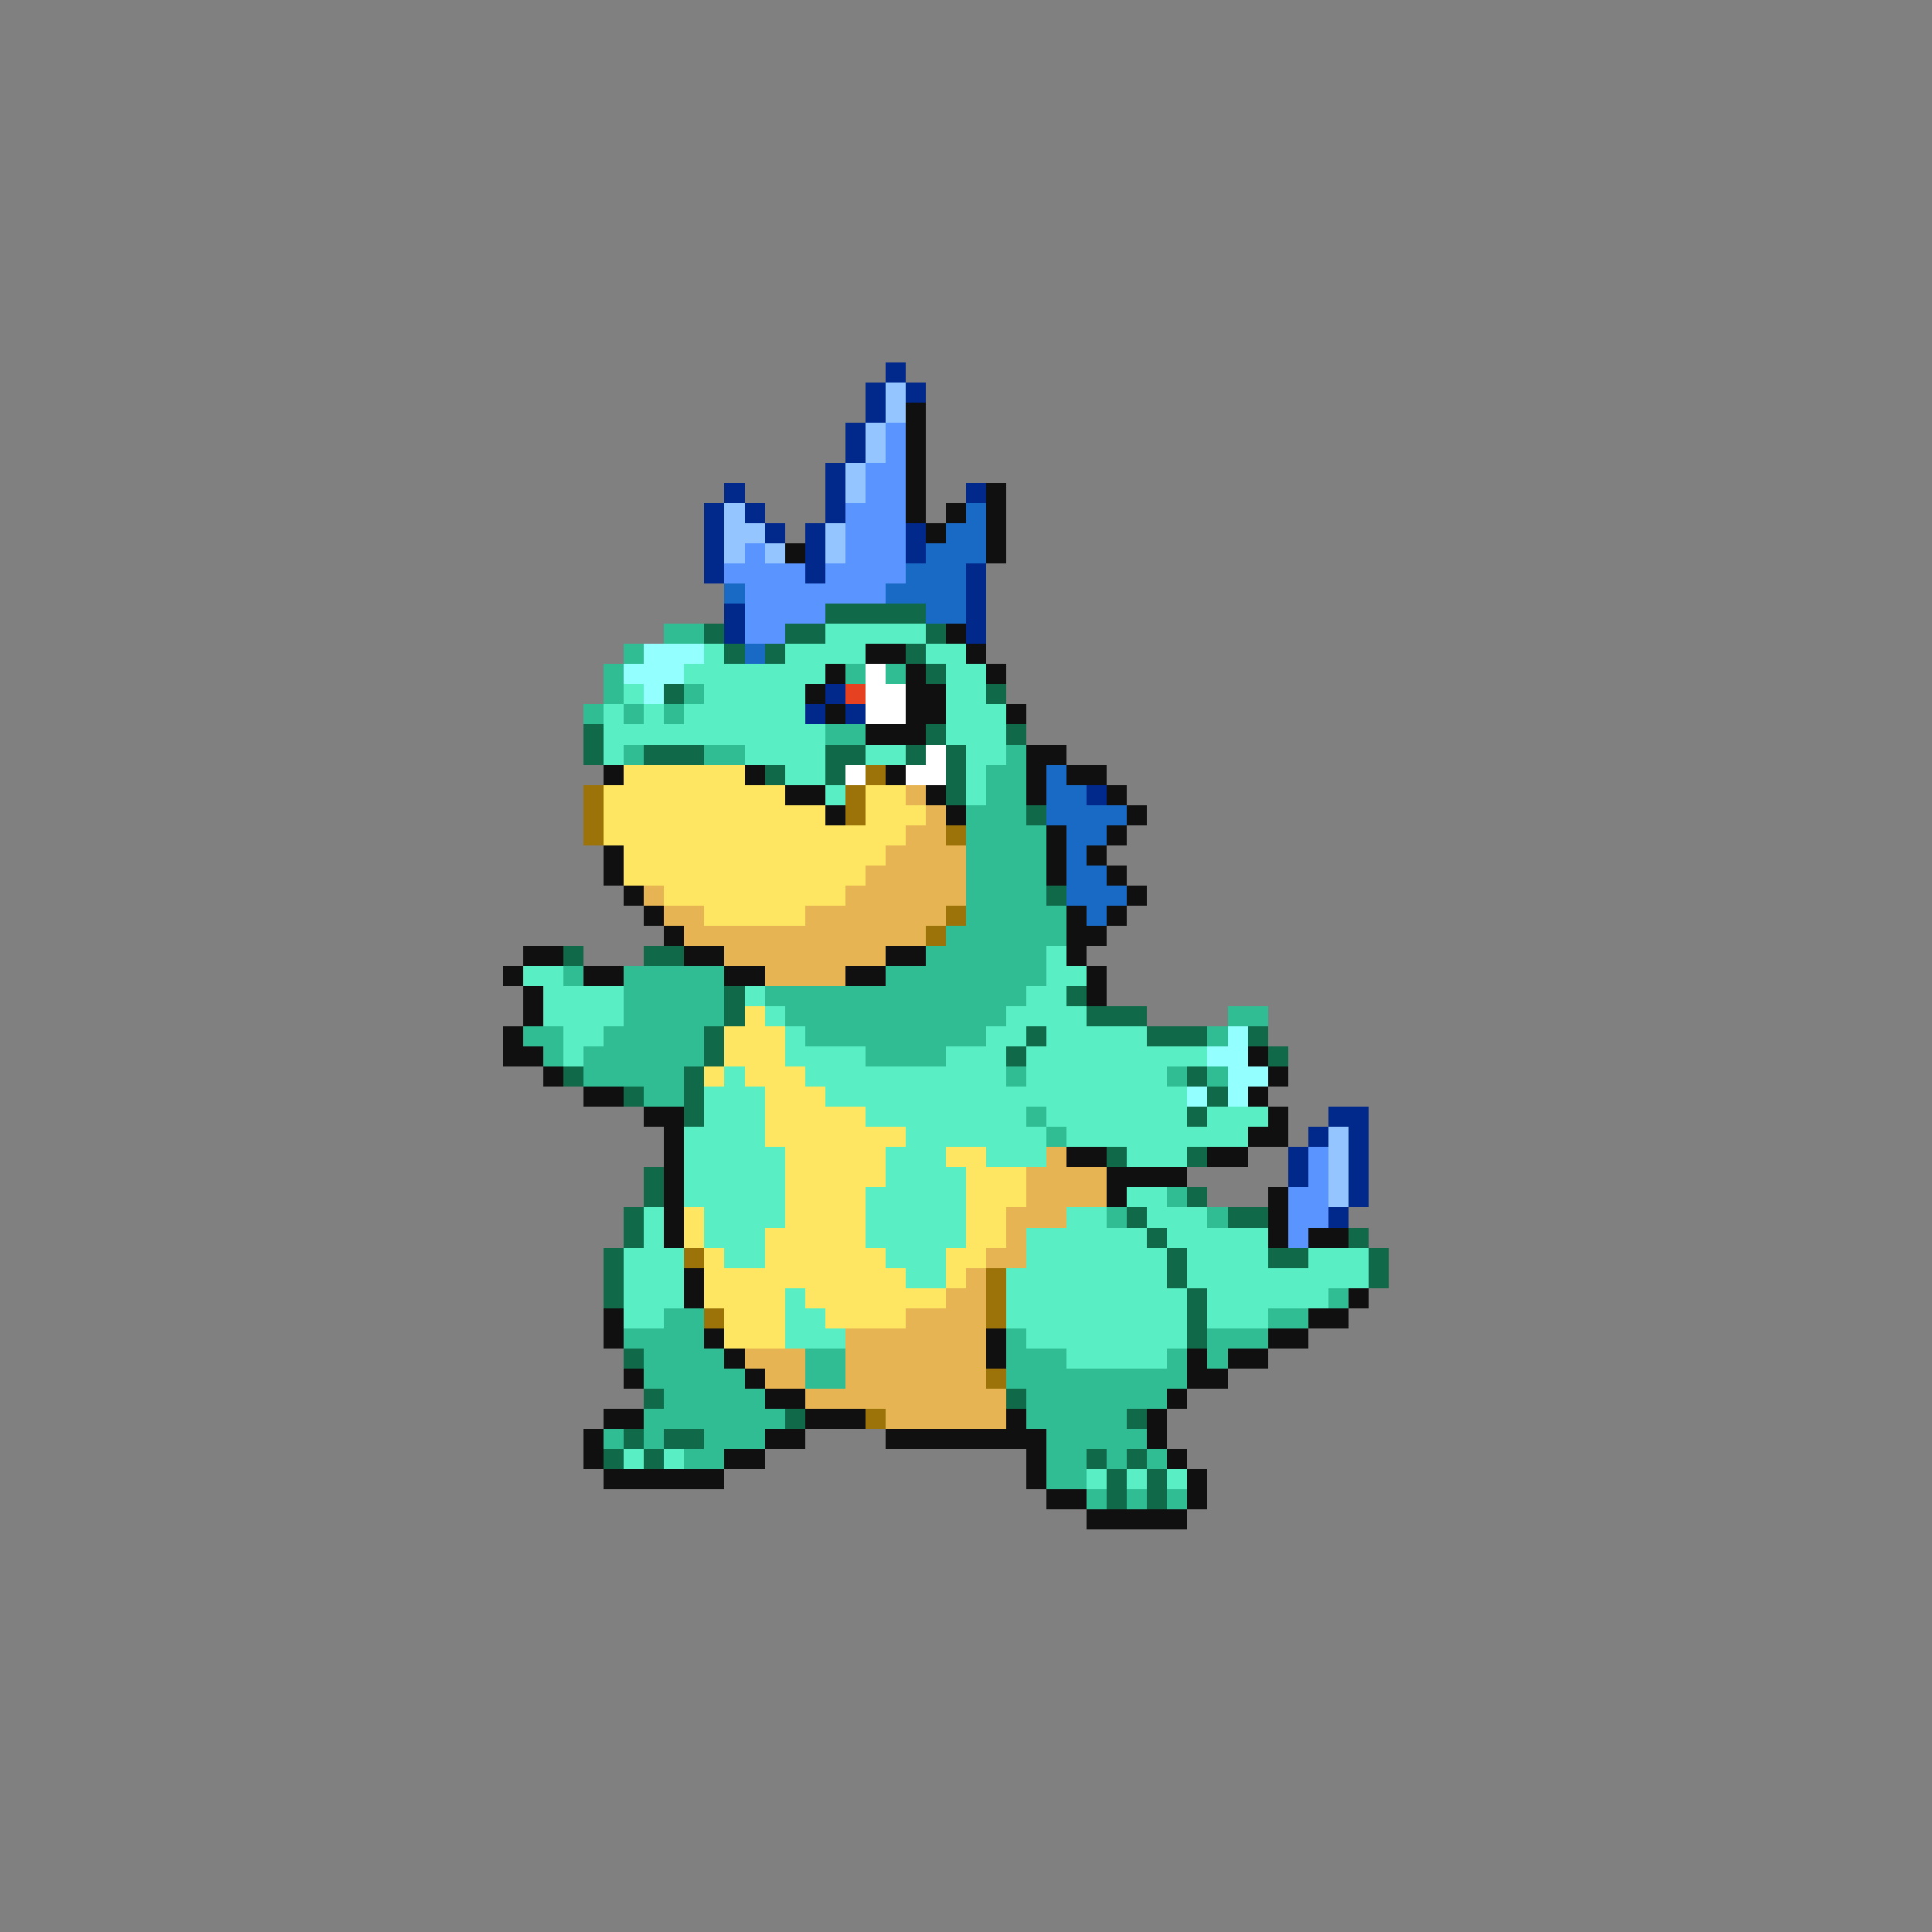 <svg xmlns="http://www.w3.org/2000/svg" viewBox="0 -0.5 96 96" shape-rendering="crispEdges">
<rect x="0" y="-0.5" width="96" height="96" fill="#808080" stroke="none"/>
<path stroke="#00298b" d="M44 18h1M43 19h1M45 19h1M43 20h1M42 21h1M42 22h1M41 23h1M36 24h1M41 24h1M48 24h1M35 25h1M37 25h1M41 25h1M35 26h1M38 26h1M40 26h1M45 26h1M35 27h1M40 27h1M45 27h1M35 28h1M40 28h1M48 28h1M48 29h1M36 30h1M48 30h1M36 31h1M48 31h1M41 34h1M40 35h1M42 35h1M54 39h1M66 55h2M65 56h1M67 56h1M64 57h1M67 57h1M64 58h1M67 58h1M67 59h1M66 60h1" />
<path stroke="#94c5ff" d="M44 19h1M44 20h1M43 21h1M43 22h1M42 23h1M42 24h1M36 25h1M36 26h2M41 26h1M36 27h1M38 27h1M41 27h1M66 56h1M66 57h1M66 58h1M66 59h1" />
<path stroke="#101010" d="M45 20h1M45 21h1M45 22h1M45 23h1M45 24h1M49 24h1M45 25h1M47 25h1M49 25h1M46 26h1M49 26h1M39 27h1M49 27h1M47 31h1M43 32h2M48 32h1M41 33h1M45 33h1M49 33h1M40 34h1M45 34h2M41 35h1M45 35h2M50 35h1M43 36h3M51 37h2M30 38h1M37 38h1M44 38h1M51 38h1M53 38h2M39 39h2M46 39h1M51 39h1M55 39h1M41 40h1M47 40h1M56 40h1M52 41h1M55 41h1M30 42h1M52 42h1M54 42h1M30 43h1M52 43h1M55 43h1M31 44h1M56 44h1M32 45h1M53 45h1M55 45h1M33 46h1M53 46h2M26 47h2M34 47h2M44 47h2M53 47h1M25 48h1M29 48h2M36 48h2M42 48h2M54 48h1M26 49h1M54 49h1M26 50h1M25 51h1M25 52h2M62 52h1M27 53h1M63 53h1M29 54h2M62 54h1M32 55h2M63 55h1M33 56h1M62 56h2M33 57h1M53 57h2M60 57h2M33 58h1M55 58h4M33 59h1M55 59h1M63 59h1M33 60h1M63 60h1M33 61h1M63 61h1M65 61h2M34 63h1M34 64h1M67 64h1M30 65h1M65 65h2M30 66h1M35 66h1M49 66h1M63 66h2M36 67h1M49 67h1M59 67h1M61 67h2M31 68h1M37 68h1M59 68h2M38 69h2M58 69h1M30 70h2M40 70h3M50 70h1M57 70h1M29 71h1M38 71h2M44 71h8M57 71h1M29 72h1M36 72h2M51 72h1M58 72h1M30 73h6M51 73h1M59 73h1M52 74h2M59 74h1M54 75h5" />
<path stroke="#5a94ff" d="M44 21h1M44 22h1M43 23h2M43 24h2M42 25h3M42 26h3M37 27h1M42 27h3M36 28h4M41 28h4M37 29h7M37 30h4M37 31h2M65 57h1M65 58h1M64 59h2M64 60h2M64 61h1" />
<path stroke="#186ac5" d="M48 25h1M47 26h2M46 27h3M45 28h3M36 29h1M44 29h4M46 30h2M37 32h1M52 38h1M52 39h2M52 40h4M53 41h2M53 42h1M53 43h2M53 44h3M54 45h1" />
<path stroke="#106a4a" d="M41 30h5M35 31h1M39 31h2M46 31h1M36 32h1M38 32h1M45 32h1M46 33h1M33 34h1M49 34h1M29 36h1M46 36h1M50 36h1M29 37h1M32 37h3M41 37h2M45 37h1M47 37h1M38 38h1M41 38h1M47 38h1M47 39h1M51 40h1M52 44h1M28 47h1M32 47h2M36 49h1M53 49h1M36 50h1M54 50h3M35 51h1M51 51h1M57 51h3M62 51h1M35 52h1M50 52h1M63 52h1M28 53h1M34 53h1M59 53h1M31 54h1M34 54h1M60 54h1M34 55h1M59 55h1M55 57h1M59 57h1M32 58h1M32 59h1M59 59h1M31 60h1M56 60h1M61 60h2M31 61h1M57 61h1M67 61h1M30 62h1M58 62h1M63 62h2M68 62h1M30 63h1M58 63h1M68 63h1M30 64h1M59 64h1M59 65h1M59 66h1M31 67h1M32 69h1M50 69h1M39 70h1M56 70h1M31 71h1M33 71h2M30 72h1M32 72h1M54 72h1M56 72h1M55 73h1M57 73h1M55 74h1M57 74h1" />
<path stroke="#31bd94" d="M33 31h2M31 32h1M30 33h1M42 33h1M44 33h1M30 34h1M34 34h1M29 35h1M31 35h1M33 35h1M41 36h2M31 37h1M35 37h2M50 37h1M49 38h2M49 39h2M48 40h3M48 41h4M48 42h4M48 43h4M48 44h4M48 45h5M47 46h6M46 47h6M28 48h1M31 48h5M44 48h8M31 49h5M38 49h13M31 50h5M39 50h11M61 50h2M26 51h2M30 51h5M40 51h9M60 51h1M27 52h1M29 52h6M43 52h4M29 53h5M50 53h1M58 53h1M60 53h1M32 54h2M51 55h1M52 56h1M58 59h1M55 60h1M60 60h1M66 64h1M33 65h2M63 65h2M31 66h4M50 66h1M60 66h3M32 67h4M40 67h2M50 67h3M58 67h1M60 67h1M32 68h5M40 68h2M50 68h9M33 69h5M51 69h7M32 70h7M51 70h5M30 71h1M32 71h1M35 71h3M52 71h5M34 72h2M52 72h2M55 72h1M57 72h1M52 73h2M54 74h1M56 74h1M58 74h1" />
<path stroke="#5aeec5" d="M41 31h5M35 32h1M39 32h4M46 32h2M34 33h7M47 33h2M31 34h1M35 34h5M47 34h2M30 35h1M32 35h1M34 35h6M47 35h3M30 36h11M47 36h3M30 37h1M37 37h4M43 37h2M48 37h2M39 38h2M48 38h1M41 39h1M48 39h1M52 47h1M26 48h2M52 48h2M27 49h4M37 49h1M51 49h2M27 50h4M38 50h1M50 50h4M28 51h2M39 51h1M49 51h2M52 51h5M28 52h1M39 52h4M47 52h3M51 52h9M36 53h1M40 53h10M51 53h7M35 54h3M41 54h18M35 55h3M43 55h8M52 55h7M60 55h3M34 56h4M45 56h7M53 56h9M34 57h5M44 57h3M49 57h3M56 57h3M34 58h5M44 58h4M34 59h5M43 59h5M56 59h2M32 60h1M35 60h4M43 60h5M53 60h2M57 60h3M32 61h1M35 61h3M43 61h5M51 61h6M58 61h5M31 62h3M36 62h2M44 62h3M51 62h7M59 62h4M65 62h3M31 63h3M45 63h2M50 63h8M59 63h9M31 64h3M39 64h1M50 64h9M60 64h6M31 65h2M39 65h2M50 65h9M60 65h3M39 66h3M51 66h8M53 67h5M31 72h1M33 72h1M54 73h1M56 73h1M58 73h1" />
<path stroke="#94ffff" d="M32 32h3M31 33h3M32 34h1M61 51h1M60 52h2M61 53h2M59 54h1M61 54h1" />
<path stroke="#ffffff" d="M43 33h1M43 34h2M43 35h2M46 37h1M42 38h1M45 38h2" />
<path stroke="#e64120" d="M42 34h1" />
<path stroke="#ffe662" d="M31 38h6M30 39h9M43 39h2M30 40h11M43 40h3M30 41h15M31 42h13M31 43h12M33 44h9M35 45h5M37 50h1M36 51h3M36 52h3M35 53h1M37 53h3M38 54h3M38 55h5M38 56h7M39 57h5M47 57h2M39 58h5M48 58h3M39 59h4M48 59h3M34 60h1M39 60h4M48 60h2M34 61h1M38 61h5M48 61h2M35 62h1M38 62h6M47 62h2M35 63h10M47 63h1M35 64h4M40 64h7M36 65h3M41 65h4M36 66h3" />
<path stroke="#9c7308" d="M43 38h1M29 39h1M42 39h1M29 40h1M42 40h1M29 41h1M47 41h1M47 45h1M46 46h1M34 62h1M49 63h1M49 64h1M35 65h1M49 65h1M49 68h1M43 70h1" />
<path stroke="#e6b452" d="M45 39h1M46 40h1M45 41h2M44 42h4M43 43h5M32 44h1M42 44h6M33 45h2M40 45h7M34 46h12M36 47h8M38 48h4M52 57h1M51 58h4M51 59h4M50 60h3M50 61h1M49 62h2M48 63h1M47 64h2M45 65h4M42 66h7M37 67h3M42 67h7M38 68h2M42 68h7M40 69h10M44 70h6" />
</svg>